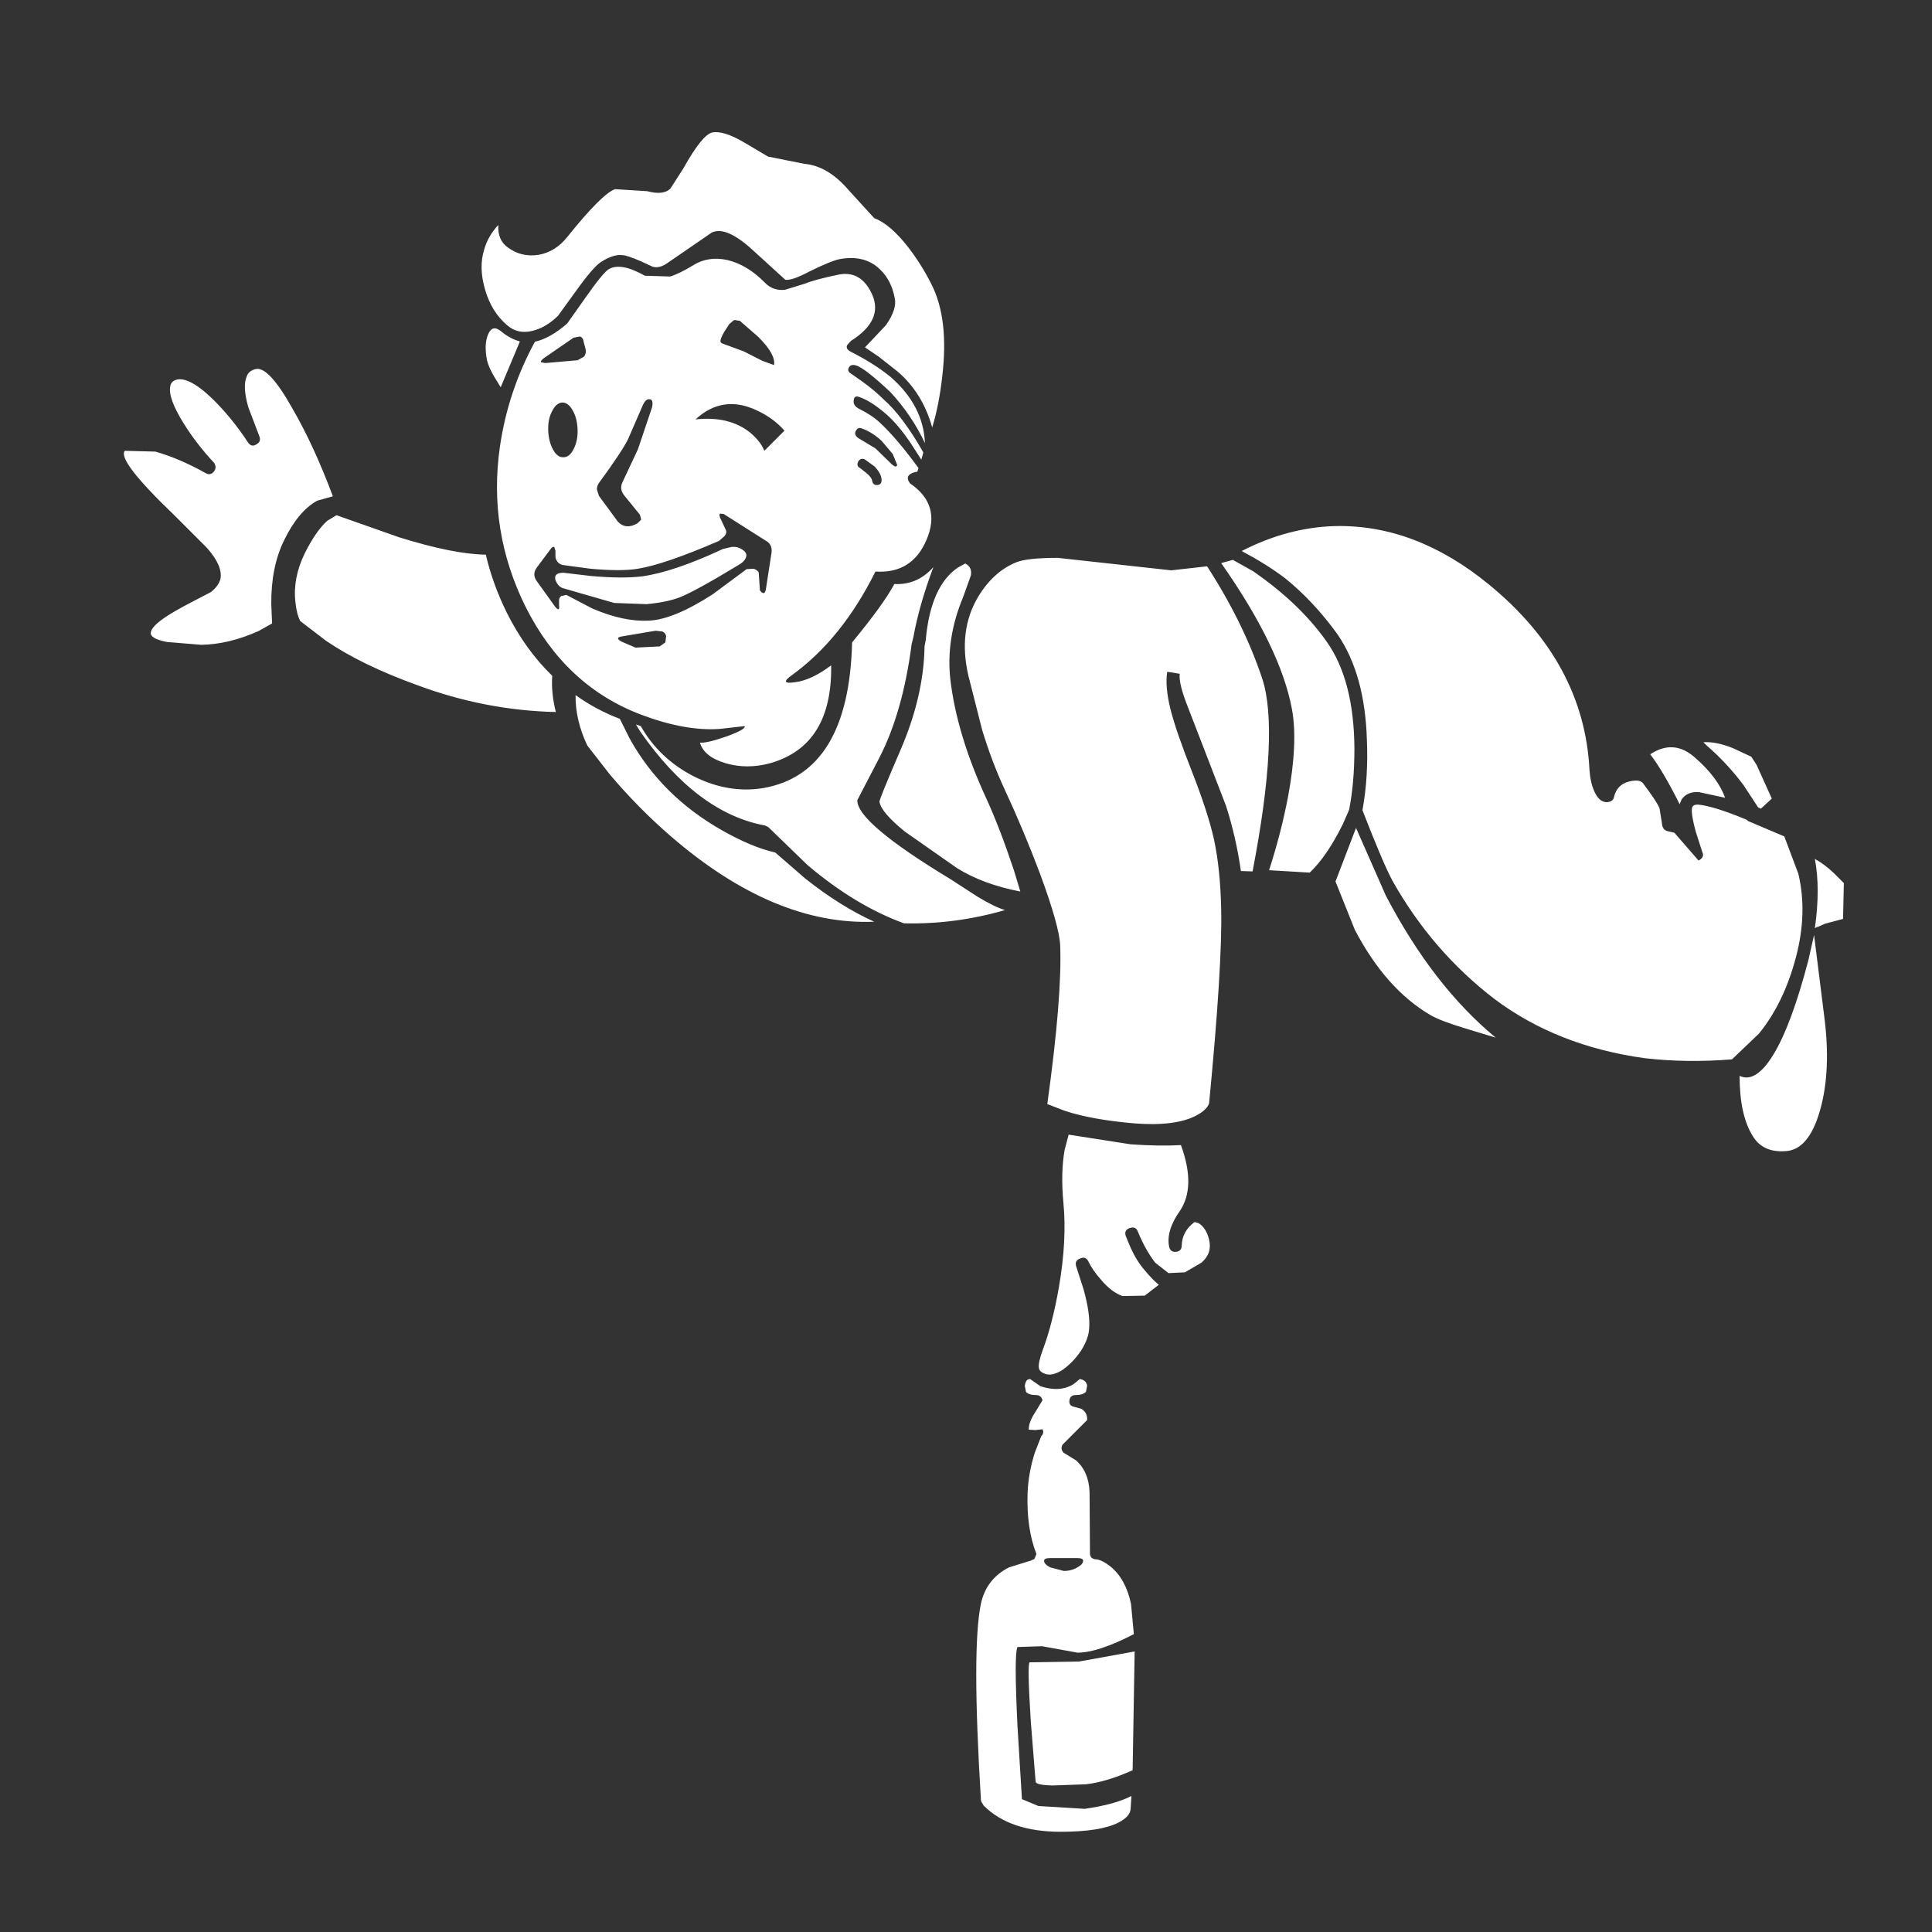 <?xml version="1.0" encoding="utf-8"?><svg id="Agility" image-rendering="auto" baseProfile="basic" version="1.1" x="0px" y="0px" width="240" height="240" xmlns="http://www.w3.org/2000/svg" xmlns:xlink="http://www.w3.org/1999/xlink"><rect width="100%" height="100%" fill="#333333" stroke="none"/><g id="Scene-1f1r1" overflow="visible"><path fill="#FFF" stroke="none" d="M140.95,205.15 L134.05,206.4 127.9,206.5 Q127.6,206.75 128.05,213.85 L128.65,221.35 Q128.75,221.75 130.75,221.8 L134.9,221.65 Q137.5,221.35 140.7,219.9 L140.95,205.15 M127.3,172.15 L127.45,172.9 Q127.8,173.3 128.7,173.3 129.35,173.3 129.5,173.95 L128.65,175.35 Q127.75,176.7 127.8,177.6 L128.6,177.65 129.5,177.55 Q129.75,178 129.35,178.4 L128.55,180.45 Q127.75,182.95 127.65,185.5 127.5,189.85 128.75,193.05 L128.5,193.65 128.1,193.85 125.35,194.7 Q122.5,196.15 121.85,199.25 120.7,204.7 121.85,223.5 L121.85,223.6 121.9,223.8 122.2,224.3 Q125.45,227.55 131.75,227.55 136.7,227.55 138.95,226.4 140.4,225.65 140.45,224.7 L140.55,223.1 Q138.55,224.15 134.75,224.7 L129,224.35 126.95,223.5 126.4,214.5 Q125.95,205.4 126.4,204.6 L129.45,204.5 133.85,205.3 Q136.4,205.3 140.85,203 L140.5,199.25 Q139.85,196.15 137.95,194.6 136.8,193.7 136.05,193.7 135.4,193.6 135.4,192.95 L135.35,185.35 Q135.25,182.8 133.65,181.4 L132.1,180.45 Q131.7,179.95 132,179.45 L135.05,176.4 Q135.1,175.45 134.3,175 L133.4,174.75 Q132.75,174.6 132.85,173.95 132.95,173.3 133.6,173.3 134.5,173.3 134.9,172.9 L135.05,172.15 Q134.95,171.5 134.3,171.35 L134.15,171.3 133.35,171.95 Q131.65,173 129.25,172.2 L127.95,171.3 127.75,171.35 Q127.4,171.45 127.3,172.15 M129.7,193.9 Q129.7,193.55 130.45,193.55 L133.85,193.55 Q134.55,193.55 134.55,193.9 134.55,194.3 133.85,194.7 133.1,195.15 132.15,195.15 L130.45,194.7 Q129.7,194.3 129.7,193.9 M132.75,140.95 L132.25,142.85 Q131.75,145.7 132.1,149.4 132.55,154.05 131.55,159.85 130.75,164.45 129.55,167.65 128.95,169.3 129.05,169.9 129.1,170.4 129.8,170.65 130.65,171 131.95,170.2 133.25,169.3 134.25,167.85 135.25,166.3 135.3,165 135.45,163.2 134.6,160.15 L133.7,157.35 Q133.45,156.6 134.15,156.35 134.85,156 135.2,156.7 135.7,157.75 136.75,158.95 138.1,160.55 139.45,161 L142.2,160.95 143.95,159.6 Q143.2,159 142.2,157.8 141.2,156.65 140.45,155 L139.85,153.55 Q139.6,152.8 140.35,152.55 141.1,152.3 141.35,153 142.3,155.3 143.5,156.85 L145.15,158.15 147.2,158.05 149.25,156.85 Q150.6,155.7 150.2,154 149.85,152.55 148.9,151.95 L148.4,151.8 Q146.85,152.95 146.8,154.7 146.8,155.4 146.15,155.5 145.45,155.6 145.25,154.95 144.8,152.95 146.55,150.45 148.6,147.45 146.7,142.25 144.05,142.4 140.45,142.15 L132.75,140.95 M72.95,92.6 L75.75,96.2 Q79.35,100.45 83.35,103.9 96.2,115 108.6,114.5 104.4,112.6 100.05,109.15 L96.3,105.9 Q93.4,105.25 89.7,103.15 82.2,98.9 78.25,91.8 L77,89.3 Q74,88.15 71.5,86.35 71.45,89.4 72.95,92.6 M36.7,74.8 Q36.85,76.3 37.3,77.15 L40.5,79.6 Q44.9,82.6 51.8,85.1 60.25,88.25 69.05,88.45 68.45,86.1 68.6,83.95 65.25,80.7 62.95,76.1 61.2,72.55 60.35,68.9 56.35,68.85 49.6,66.75 L41.8,64 40.65,64.7 Q39.25,65.95 37.85,68.75 36.35,71.85 36.7,74.8 M21.6,47.3 Q21.2,47.55 21.15,48 20.85,49.45 22.85,52.65 24.45,55.2 26.6,57.5 26.95,58.05 26.6,58.55 26.15,59.1 25.6,58.8 22.3,56.95 19.3,56.1 L15.5,56 Q14.55,57.2 21.65,64 L25.7,68.05 Q27.65,70.25 27.4,71.85 27.2,72.75 26.2,73.55 L23.8,74.8 Q21.3,76.1 20.2,76.9 18.55,78.1 18.75,78.8 18.95,79.4 20.75,79.75 L25,80.1 Q28.4,80.05 32.1,78.4 L33.8,77.45 33.7,75.1 Q33.65,70.45 35.3,67.1 37.05,63.5 39.4,62.2 L41.35,61.65 Q39,55.35 36.3,50.7 33.35,45.45 31.75,45.85 30.9,46.05 30.65,46.75 30.1,48 30.85,50.6 L32.2,54.15 Q32.5,54.85 31.85,55.2 31.25,55.6 30.8,54.95 28.8,51.9 26.35,49.5 23.15,46.45 21.6,47.3 M60.65,41.5 Q60.1,42.75 60.5,44.75 60.75,45.85 61.95,47.7 L62.2,48.1 64.55,42.5 64.55,42.4 Q63.4,42.1 62.3,41.2 61.2,40.25 60.65,41.5 M149.95,70.35 L145.5,70.85 131.4,69.3 Q127.6,69.3 126.25,69.85 123.4,71 121.5,74.15 119,78.35 120.3,83.95 L122,90.65 Q123.2,94.6 124.75,97.95 127.15,103.1 129.2,108.55 131.6,115.05 131.7,117.45 131.95,123.8 130.1,137.15 L132.3,138 Q135.65,139.1 140.9,139.55 146.05,139.95 148.65,138.55 149.95,137.85 150.2,137.05 151.85,119.95 151.7,113 151.6,107.95 150.8,104.25 150.05,100.9 148.05,95.8 146.1,90.85 145.4,88.1 144.7,85.25 145,83.45 L146.55,83.7 Q146.4,84.9 147.55,87.8 L152.3,100.1 Q153.55,104 154.15,108.2 L155.6,108.25 Q158.95,90.85 156.8,84.3 154.5,77.4 149.95,70.35 M115.95,70.45 Q113.95,72.7 111.1,72.55 109.7,75.15 105.85,79.8 105.45,96.05 94.8,97.9 90.5,98.6 86.2,96.45 81.9,94.25 79.6,90.2 L79,90 79.55,90.9 Q86.6,101 95.05,102.55 L95.45,102.75 100.3,107.45 Q106.25,112.5 112.3,114.7 118.65,114.85 124.85,113.05 123.6,112.7 121.45,111.4 L118.05,109.2 Q106.4,102.15 106.5,99.4 L109.2,94.2 Q112.15,88.5 113.25,80 L113.45,79.2 Q114.2,75.1 115.95,70.45 M119.65,74.15 L120.6,71.5 Q120.8,70.45 119.9,70 L119,70.5 Q115.6,72.8 115,79.5 L114.85,80.3 Q114.75,86.5 111.85,93.2 109.2,99.35 109.25,99.6 109.45,100.9 112.4,103.3 L118.9,107.85 Q122.1,109.85 126.75,110.75 L125.95,108.1 Q124.2,102.85 122.55,99.25 118.85,91.25 118.05,84.35 117.5,79.3 119.65,74.15 M97.5,36 Q96,36.15 95,35.1 92.85,32.9 90.35,32.3 88,31.8 86.2,32.9 84.4,34 83.25,34.35 L80.1,34.25 Q77.1,32.55 75.6,33.45 74.85,33.95 72.75,36.95 L70.45,40.2 Q68.3,42.05 66.45,42.45 63.1,48.6 62.1,55.5 60.6,65.95 65.3,75.4 70.25,85.25 79.7,88.8 85.15,90.85 89.4,90.55 L92.5,90.2 Q92.7,90.6 90.2,91.5 87.75,92.35 86.95,92.25 87.45,94 90.1,94.8 92.8,95.6 95.7,94.8 103.4,92.6 103.25,82.65 100.8,84.5 98.75,84.75 96.7,85.05 98.4,83.85 104.6,79.35 108.75,71 113.3,71.3 115.1,67.05 116.95,62.7 113.05,60.05 112.45,59.25 113.15,58.85 113.5,58.65 113.95,58.6 L114.1,58.15 Q111.45,54.5 109.3,52.5 108.35,51.6 106.75,50.8 105.95,50.4 106.05,49.75 106.1,49.1 106.7,49.3 108.2,49.8 110.15,51.5 111.55,52.75 113,54.85 L114.45,57.1 114.7,56.2 Q112.1,51.65 109.75,49.6 108.6,48.45 107.05,47.35 L105.7,46.4 Q105.2,46.1 105.45,45.65 105.7,45.2 106.35,45.4 107.4,45.7 110.6,48.7 113.25,51.55 114.9,55.05 114.7,50.35 110.6,46.8 108.65,45.2 105.7,43.7 105,43.35 105.25,42.85 L105.7,42.35 Q109.75,39.8 108.35,36.6 107,33.6 104.25,34.1 101.3,34.7 99.95,35.25 L97.5,36 M89.55,42.55 Q89.35,42.3 89.95,41.25 L90.6,40.25 91.2,39.75 91.9,39.85 94.2,41.85 Q96.4,44.05 96.15,45.35 L94.65,44.8 92.4,43.65 90.5,42.95 Q89.6,42.65 89.55,42.55 M107,53.2 Q108.4,53.7 109.55,54.8 L110.9,56.4 111.45,57.75 Q111.35,58.3 110.45,57.35 L108.75,55.7 106.75,54.5 Q106.05,54.1 106.3,53.55 106.55,53.05 107,53.2 M107.4,57.05 L108.65,57.95 Q109.4,58.75 109.5,59.45 109.6,60.2 109,60.25 108.45,60.3 108.35,59.75 108.3,59.3 107.55,58.7 L106.85,58.15 Q106.35,57.9 106.6,57.35 106.9,56.85 107.4,57.05 M94.95,56 Q94.5,54.85 93.2,53.75 90.6,51.65 86.4,52.1 89.75,49 93.95,50.95 96.05,51.9 97.45,53.5 L94.95,56 M90.15,65.8 L89.45,64.3 Q89.3,63.95 89.45,63.8 L89.9,63.85 95.1,67.15 Q95.95,67.6 95.85,68.6 L95.15,73.15 Q95,74.1 94.4,73.35 L94.25,71.1 Q94,70.75 93.6,70.65 L92.75,70.7 88.5,73.85 Q83.6,77 80.55,77.1 77.45,77.25 73.6,75.6 L70.35,73.9 69.7,74.05 Q69.4,74.3 69.45,74.7 L69.45,75.2 Q69.55,76.1 68.95,75.35 L66.65,72.15 Q66.1,71.35 66.65,70.55 L68.4,68.2 Q68.65,67.85 68.85,67.95 L69,68.4 69,69.1 Q69,69.5 69.3,69.85 69.6,70.15 70,70.2 L73.35,70.65 Q77.15,71 79.25,70.65 82.6,70.1 89.3,67.2 L90,66.6 Q90.35,66.15 90.15,65.8 M81.45,78.35 L82.3,78.45 Q82.7,78.65 82.75,79.05 L82.65,79.8 81.95,80.3 78.95,80.45 77.2,79.7 Q76.3,79.2 77.3,79.05 L81.45,78.35 M67.75,45.1 L67.2,45 Q67.15,44.8 67.55,44.5 L71.25,41.95 72.05,41.8 Q72.45,41.95 72.5,42.45 L72.75,43.4 Q72.85,43.9 72.55,44.3 L71.75,44.75 67.75,45.1 M78,54.6 L79.8,50.45 Q80.2,49.5 80.7,49.6 81.2,49.6 81,50.6 L79.25,55.8 77.35,59.85 Q76.9,60.75 77.55,61.55 L79.5,63.95 79.65,64.55 79.2,65 Q77.75,65.85 76.75,64.8 L74.4,61.6 74.15,60.8 Q74.15,60.35 74.4,60 77.15,56.25 78,54.6 M71.15,51 Q71.7,51.95 71.75,53.35 71.8,54.75 71.25,55.8 70.75,56.8 70,56.8 69.25,56.85 68.7,55.85 68.15,54.85 68.1,53.45 68.05,52.05 68.6,51.05 69.1,50.05 69.85,50 70.6,50 71.15,51 M90.85,67.95 L89.8,68.2 Q83.7,71.05 79.75,71.6 77.3,71.9 73.4,71.55 L70,71.15 Q68.75,71.15 69,72.05 69.35,72.95 70.05,73.1 L76.3,74.9 80.35,75.05 Q82.9,74.8 84.45,74.2 86.45,73.4 91.8,70.15 92.35,69.85 92.6,69.4 92.95,68.75 92.25,68.3 91.6,67.85 90.85,67.95 M92.45,17.7 Q89.9,16.2 88.5,16.45 87.25,16.7 84.9,20.9 L83.3,23.4 Q82.45,24.3 80.4,23.75 L76.4,23.5 Q74.8,24.05 70.5,29.4 69.05,31.25 66.95,31.65 64.8,32 63.1,30.75 61.8,29.85 61.9,27.95 60.6,29.35 60.15,31 59.45,33.2 60.25,35.95 61.05,38.75 63,40.4 64.3,41.55 66.15,41.1 67.8,40.7 69.3,39.25 L71.55,36.15 Q73.7,33.15 74.65,32.55 76.2,31.55 77.35,31.7 77.85,31.7 79.6,32.45 L81,33.1 Q81.8,33.4 82.8,32.75 L88.4,28.9 Q90.2,28 93.6,31.15 L97.55,34.75 Q98.35,34.9 100.6,33.7 103.25,32.4 104.25,32.2 107.45,31.6 109.35,33.5 110.75,34.85 111.15,37.05 111.45,38.4 110.05,40.4 L107.45,43.15 Q107.9,43.45 109.15,44.3 L111.5,46.15 Q114.6,48.8 115.8,53.1 116.65,50.35 117.05,46.75 117.9,39.6 115.7,35.3 114.5,32.9 112.85,30.75 110.6,27.85 108.6,27.1 L105.45,23.65 Q102.85,20.6 99.9,20.35 L95.4,19.45 92.45,17.7 M165.9,109.5 L168.3,115.5 Q172.15,122.85 177.7,126.1 178.9,126.8 181.85,127.7 L185.8,128.9 Q178,122.45 172.15,111.25 L168.45,102.85 165.9,109.5 M225.35,116.15 L224.65,119.25 Q222.55,127.3 220.3,131 218.1,134.6 216.1,133.65 216.1,138.55 217.75,141.15 219,143.2 221.8,143 224.7,142.85 226.1,137.9 227.5,132.95 226.6,126.15 L225.35,116.15 M229.05,109.7 L227.85,108.5 Q226.65,107.35 225.45,106.7 226.15,110.35 225.45,115.3 L225.65,115.2 225.65,115.15 225.8,115.15 226.7,114.75 228.95,114.15 229.05,109.7 M210.6,94.15 Q207.95,91.75 205,93.7 206.6,95.8 208.65,99.9 L208.9,99.3 Q209.6,98.3 211.05,98.4 L214.3,99.1 Q213.4,96.6 210.6,94.15 M218.2,95 L217.55,94 215.3,92.95 Q213.2,92.1 211.6,92.2 L212,92.6 Q214.55,94.8 216.6,97.55 L218.4,100.3 218.75,100.45 220.1,99.2 218.2,95 M168.25,93 Q168.2,84.5 164.8,79.7 161.45,74.95 155.65,70.95 L153.15,69.55 151.7,69.95 Q159.1,80.5 160.5,88.15 161.25,92.3 160,99 159.15,103.45 157.65,108.1 L162.7,108.4 Q164.85,106.35 166.8,102.4 L167.55,100.7 167.6,100.55 Q168.25,97.25 168.25,93 M184.95,72.6 Q175.85,65.15 165.9,65.35 160,65.5 154.25,68.45 157.35,70.1 159.6,71.8 163.2,74.7 166.15,78.8 169.55,83.75 169.8,91.9 170,96.5 169.25,100.65 171.85,107.35 173,109.45 177.9,118.15 185.65,124.1 193.45,129.95 204.3,131.45 209.45,132.05 215.15,131.6 L218.5,128.4 Q221.6,124.6 223.1,118.9 224.55,113.4 223.4,108.55 L221.65,103.9 217.05,101.95 217.1,101.9 216.9,101.8 Q212.8,100.1 210.9,99.95 210.4,99.95 210.25,100.2 209.95,100.7 210.65,103.3 L211.45,105.8 Q211.8,106.5 211,106.9 L208,103.45 207.15,103.25 Q206.5,103.1 206.45,102.25 L206.15,100.4 Q205.8,99.55 204.1,97.3 203.7,96.75 202.3,97.1 200.85,97.5 200.5,99 200.4,99.6 199.6,99.65 198.65,99.65 198.05,98.3 197.55,97.2 197.45,95.6 196.75,82.25 184.95,72.6Z"/></g></svg>